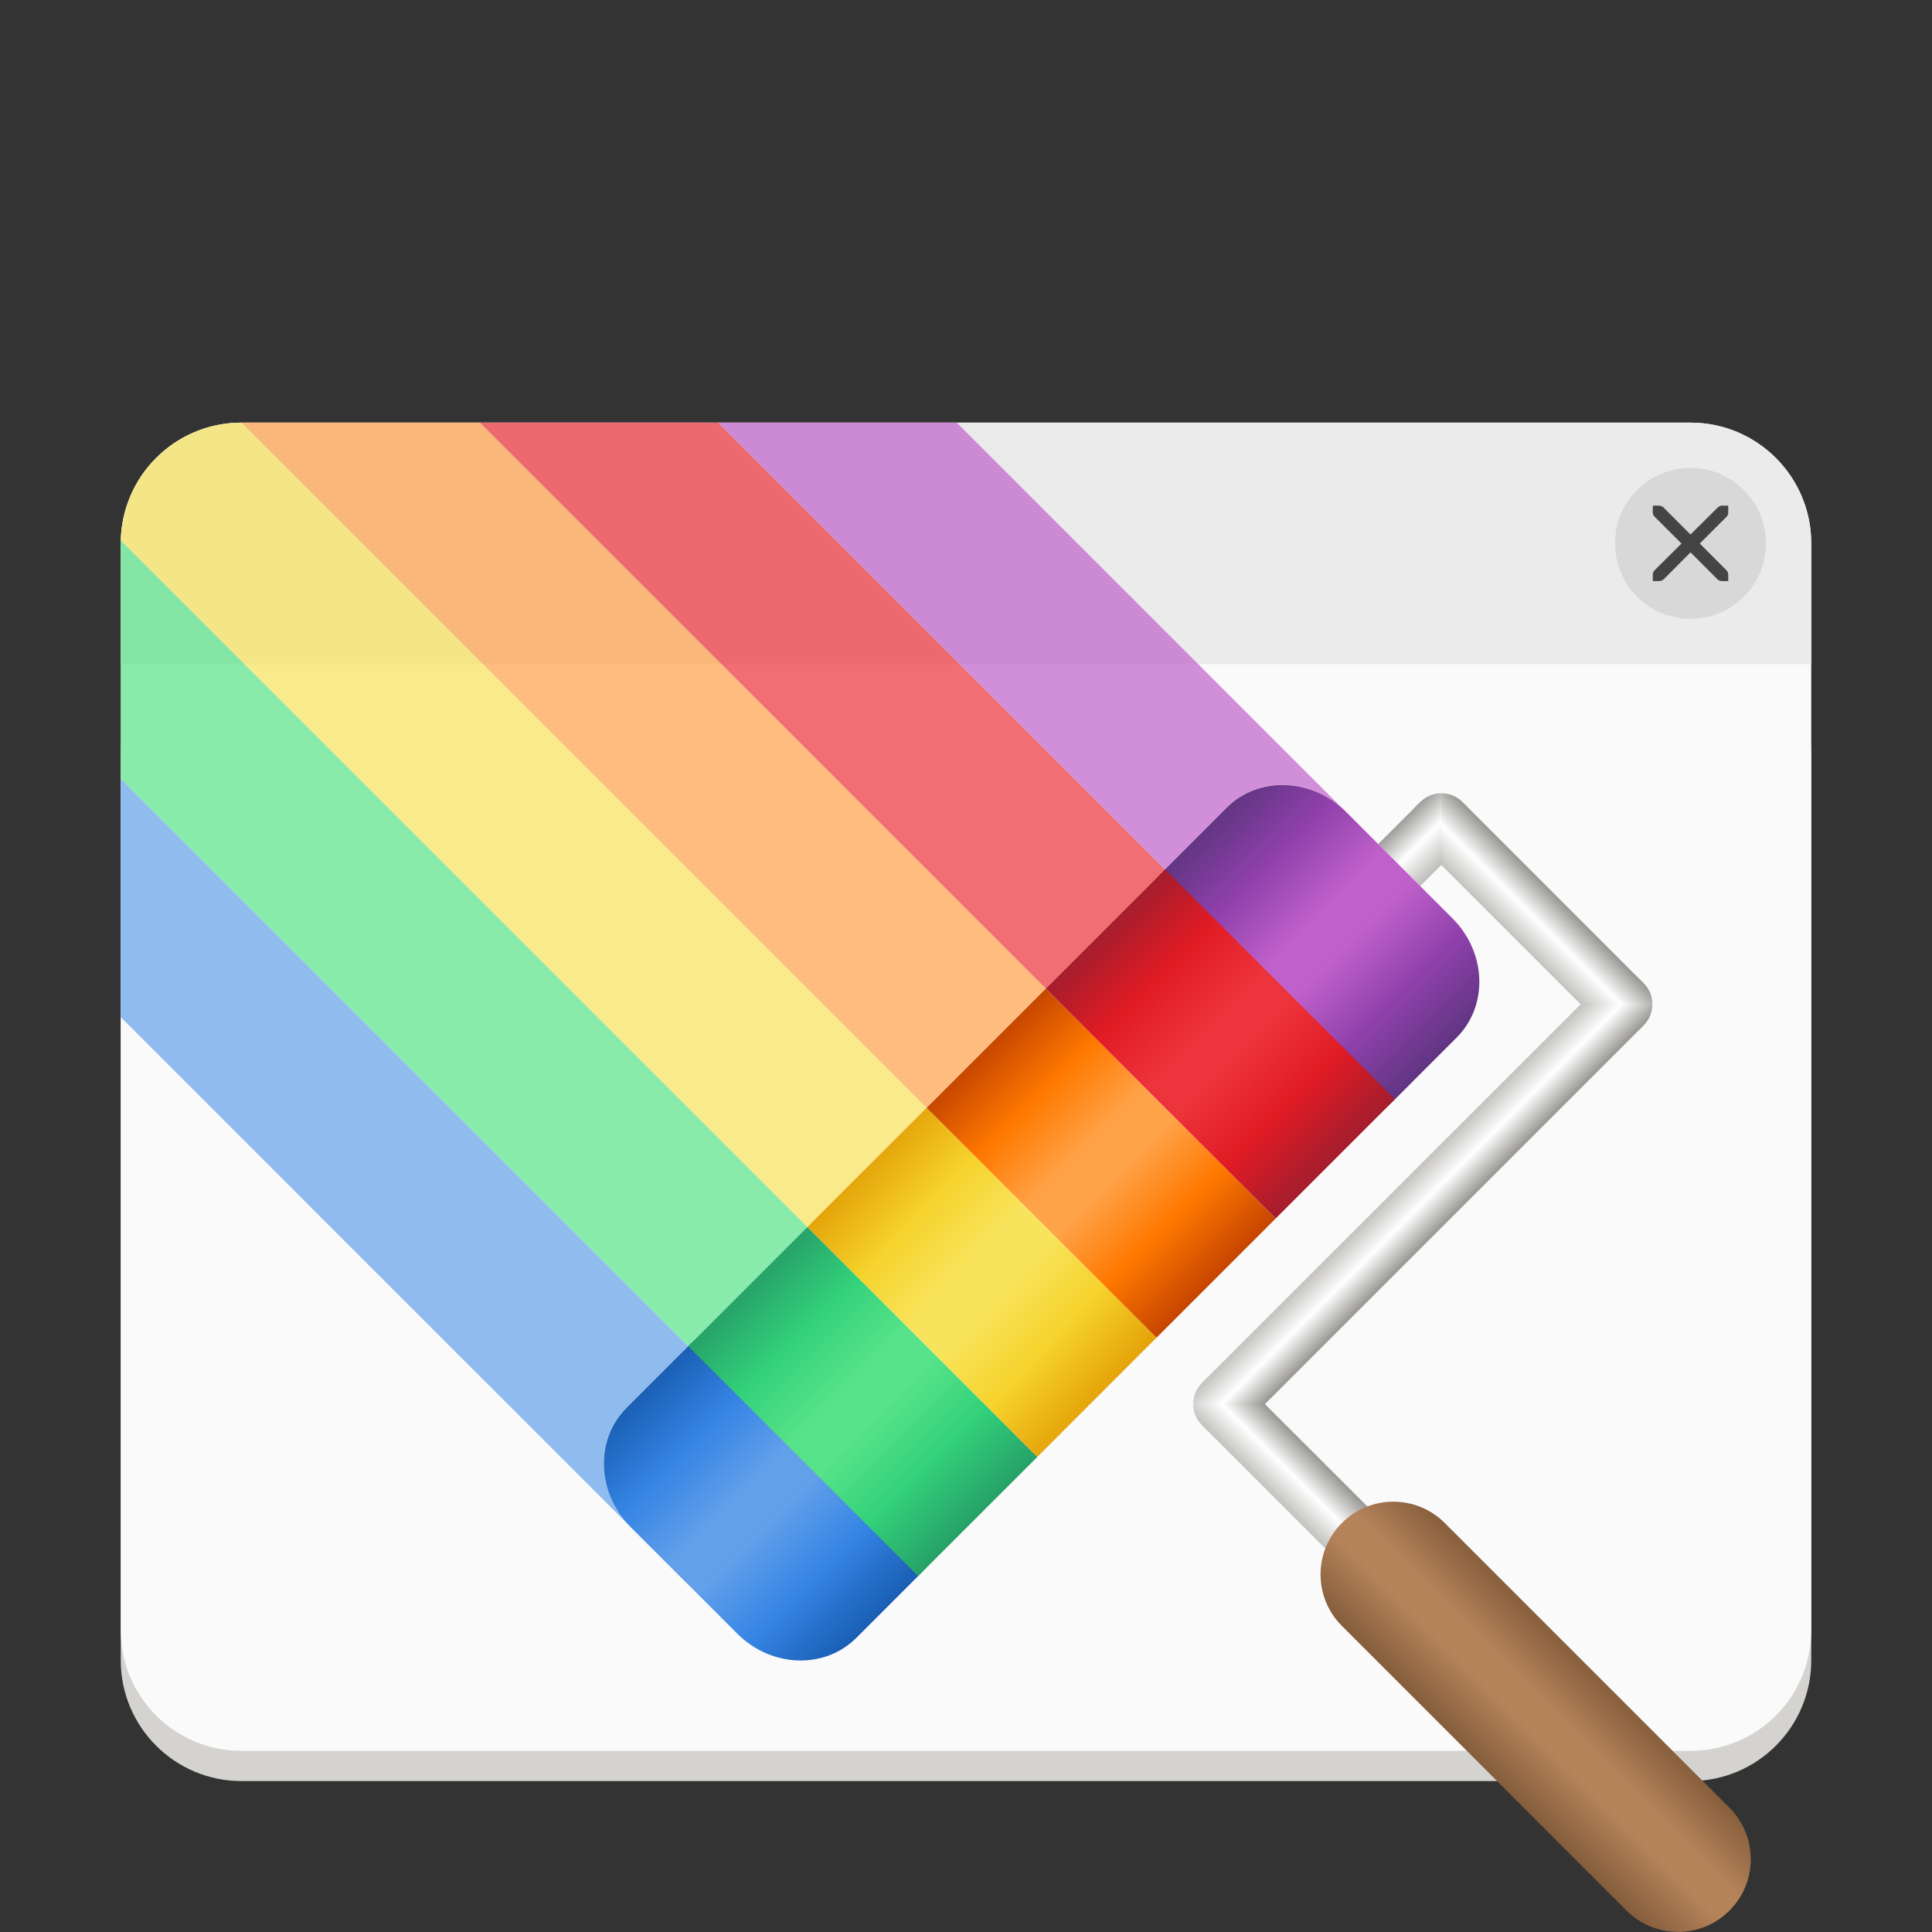 <?xml version="1.0" encoding="UTF-8"?>
<svg height="128px" viewBox="0 0 128 128" width="128px" xmlns="http://www.w3.org/2000/svg" xmlns:xlink="http://www.w3.org/1999/xlink">
    <rect x="0" y="0" width="128" height="128" fill="#333333" stroke="none"/>
    <clipPath id="a">
        <path d="m 8 28 h 112 v 16 h -112 z m 0 0"/>
    </clipPath>
    <clipPath id="b">
        <path d="m 16 28 h 96 c 4.418 0 8 3.582 8 8 v 72 c 0 4.418 -3.582 8 -8 8 h -96 c -4.418 0 -8 -3.582 -8 -8 v -72 c 0 -4.418 3.582 -8 8 -8 z m 0 0"/>
    </clipPath>
    <filter id="c" height="100%" width="100%" x="0%" y="0%">
        <feColorMatrix in="SourceGraphic" type="matrix" values="0 0 0 0 1 0 0 0 0 1 0 0 0 0 1 0 0 0 1 0"/>
    </filter>
    <mask id="d">
        <g filter="url(#c)">
            <rect fill-opacity="0.7" height="128" width="128"/>
        </g>
    </mask>
    <clipPath id="e">
        <path d="m 8 38 h 46 v 67 h -46 z m 0 0"/>
    </clipPath>
    <clipPath id="f">
        <path d="m 16 28 h 96 c 4.418 0 8 3.582 8 8 v 72 c 0 4.418 -3.582 8 -8 8 h -96 c -4.418 0 -8 -3.582 -8 -8 v -72 c 0 -4.418 3.582 -8 8 -8 z m 0 0"/>
    </clipPath>
    <clipPath id="g">
        <path d="m 8 30 h 54 v 67 h -54 z m 0 0"/>
    </clipPath>
    <clipPath id="h">
        <path d="m 16 28 h 96 c 4.418 0 8 3.582 8 8 v 72 c 0 4.418 -3.582 8 -8 8 h -96 c -4.418 0 -8 -3.582 -8 -8 v -72 c 0 -4.418 3.582 -8 8 -8 z m 0 0"/>
    </clipPath>
    <clipPath id="i">
        <path d="m 8 28 h 62 v 62 h -62 z m 0 0"/>
    </clipPath>
    <clipPath id="j">
        <path d="m 16 28 h 96 c 4.418 0 8 3.582 8 8 v 72 c 0 4.418 -3.582 8 -8 8 h -96 c -4.418 0 -8 -3.582 -8 -8 v -72 c 0 -4.418 3.582 -8 8 -8 z m 0 0"/>
    </clipPath>
    <clipPath id="k">
        <path d="m 10 28 h 68 v 54 h -68 z m 0 0"/>
    </clipPath>
    <clipPath id="l">
        <path d="m 16 28 h 96 c 4.418 0 8 3.582 8 8 v 72 c 0 4.418 -3.582 8 -8 8 h -96 c -4.418 0 -8 -3.582 -8 -8 v -72 c 0 -4.418 3.582 -8 8 -8 z m 0 0"/>
    </clipPath>
    <clipPath id="m">
        <path d="m 18 28 h 67 v 46 h -67 z m 0 0"/>
    </clipPath>
    <clipPath id="n">
        <path d="m 16 28 h 96 c 4.418 0 8 3.582 8 8 v 72 c 0 4.418 -3.582 8 -8 8 h -96 c -4.418 0 -8 -3.582 -8 -8 v -72 c 0 -4.418 3.582 -8 8 -8 z m 0 0"/>
    </clipPath>
    <clipPath id="o">
        <path d="m 26 28 h 67 v 38 h -67 z m 0 0"/>
    </clipPath>
    <clipPath id="p">
        <path d="m 16 28 h 96 c 4.418 0 8 3.582 8 8 v 72 c 0 4.418 -3.582 8 -8 8 h -96 c -4.418 0 -8 -3.582 -8 -8 v -72 c 0 -4.418 3.582 -8 8 -8 z m 0 0"/>
    </clipPath>
    <clipPath id="q">
        <rect height="128" width="128"/>
    </clipPath>
    <linearGradient id="r" gradientUnits="userSpaceOnUse">
        <stop offset="0.5" stop-color="#ffffff"/>
        <stop offset="1" stop-color="#9a9996"/>
    </linearGradient>
    <radialGradient id="s" cx="291.102" cy="257.047" gradientTransform="matrix(0.846 -0.846 0.846 0.846 -356.731 95.352)" r="1.885" xlink:href="#r"/>
    <radialGradient id="t" cx="291.102" cy="243.33" gradientTransform="matrix(0.846 -0.846 0.846 0.846 -356.731 95.352)" r="1.885" xlink:href="#r"/>
    <radialGradient id="u" cx="260.281" cy="257.527" gradientTransform="matrix(0.846 -0.846 0.846 0.846 -356.731 95.352)" r="1.885" xlink:href="#r"/>
    <linearGradient id="v" gradientUnits="userSpaceOnUse">
        <stop offset="0" stop-color="#9a9996"/>
        <stop offset="0.5" stop-color="#ffffff"/>
        <stop offset="1" stop-color="#c0bfbc"/>
    </linearGradient>
    <linearGradient id="w" gradientTransform="matrix(0.846 -0.846 0.846 0.846 -356.731 95.352)" x1="261.685" x2="258.396" xlink:href="#v" y1="262.677" y2="262.677"/>
    <linearGradient id="x" gradientTransform="matrix(0.846 -0.846 0.846 0.846 -356.731 95.352)" x1="275.69" x2="275.69" xlink:href="#v" y1="258.932" y2="255.643"/>
    <linearGradient id="y" gradientTransform="matrix(0.846 -0.846 0.846 0.846 -356.731 95.352)" x1="292.986" x2="289.695" xlink:href="#v" y1="250.188" y2="250.188"/>
    <linearGradient id="z" gradientTransform="matrix(0.846 -0.846 0.846 0.846 -356.731 95.352)" x1="288.698" x2="288.698" xlink:href="#v" y1="241.445" y2="244.734"/>
    <linearGradient id="A" gradientTransform="matrix(1.295 -1.295 1.295 1.295 -497.722 -19.385)" gradientUnits="userSpaceOnUse" x1="177.47" x2="182.736" y1="282.934" y2="282.934">
        <stop offset="0" stop-color="#865e3c"/>
        <stop offset="0.4" stop-color="#b5835a"/>
        <stop offset="0.6" stop-color="#b5835a"/>
        <stop offset="1" stop-color="#865e3c"/>
    </linearGradient>
    <linearGradient id="B" gradientTransform="matrix(0.846 -0.846 0.846 0.846 -289.31 5.011)" gradientUnits="userSpaceOnUse" x1="145.82" x2="145.82" y1="247.632" y2="265.633">
        <stop offset="0" stop-color="#1a5fb4"/>
        <stop offset="0.22" stop-color="#3584e4"/>
        <stop offset="0.44" stop-color="#62a0ea"/>
        <stop offset="0.56" stop-color="#62a0ea"/>
        <stop offset="0.78" stop-color="#3584e4"/>
        <stop offset="1" stop-color="#1a5fb4"/>
    </linearGradient>
    <linearGradient id="C" gradientTransform="matrix(0.846 -0.846 0.846 0.846 -289.31 5.011)" gradientUnits="userSpaceOnUse" x1="152.82" x2="152.82" y1="247.632" y2="265.633">
        <stop offset="0" stop-color="#26a269"/>
        <stop offset="0.22" stop-color="#33d17a"/>
        <stop offset="0.44" stop-color="#57e389"/>
        <stop offset="0.56" stop-color="#57e389"/>
        <stop offset="0.78" stop-color="#33d17a"/>
        <stop offset="1" stop-color="#26a269"/>
    </linearGradient>
    <linearGradient id="D" gradientTransform="matrix(0.846 -0.846 0.846 0.846 -289.31 5.011)" gradientUnits="userSpaceOnUse" x1="162.154" x2="162.786" y1="247.632" y2="265.633">
        <stop offset="0" stop-color="#e5a50a"/>
        <stop offset="0.22" stop-color="#f6d32d"/>
        <stop offset="0.44" stop-color="#f8e45c"/>
        <stop offset="0.56" stop-color="#f8e45c"/>
        <stop offset="0.78" stop-color="#f6d32d"/>
        <stop offset="1" stop-color="#e5a50a"/>
    </linearGradient>
    <linearGradient id="E" gradientTransform="matrix(0.846 -0.846 0.846 0.846 -289.31 5.011)" gradientUnits="userSpaceOnUse" x1="171.487" x2="171.487" y1="247.632" y2="265.633">
        <stop offset="0" stop-color="#c64600"/>
        <stop offset="0.22" stop-color="#ff7800"/>
        <stop offset="0.44" stop-color="#ffa348"/>
        <stop offset="0.56" stop-color="#ffa348"/>
        <stop offset="0.78" stop-color="#ff7800"/>
        <stop offset="1" stop-color="#c64600"/>
    </linearGradient>
    <linearGradient id="F" gradientTransform="matrix(0.846 -0.846 0.846 0.846 -289.31 5.011)" gradientUnits="userSpaceOnUse" x1="187.82" x2="187.82" y1="247.632" y2="265.633">
        <stop offset="0" stop-color="#613583"/>
        <stop offset="0.22" stop-color="#9141ac"/>
        <stop offset="0.44" stop-color="#c061cb"/>
        <stop offset="0.56" stop-color="#c061cb"/>
        <stop offset="0.78" stop-color="#9141ac"/>
        <stop offset="1" stop-color="#613583"/>
    </linearGradient>
    <linearGradient id="G" gradientTransform="matrix(0.846 -0.846 0.846 0.846 -289.31 5.011)" gradientUnits="userSpaceOnUse" x1="180.82" x2="180.82" y1="247.632" y2="265.633">
        <stop offset="0" stop-color="#a51d2d"/>
        <stop offset="0.22" stop-color="#e01b24"/>
        <stop offset="0.44" stop-color="#ed333b"/>
        <stop offset="0.56" stop-color="#ed333b"/>
        <stop offset="0.78" stop-color="#e01b24"/>
        <stop offset="1" stop-color="#a51d2d"/>
    </linearGradient>
    <path d="m 16 42 h 96 c 4.418 0 8 3.582 8 8 v 60 c 0 4.418 -3.582 8 -8 8 h -96 c -4.418 0 -8 -3.582 -8 -8 v -60 c 0 -4.418 3.582 -8 8 -8 z m 0 0" fill="#d5d3cf"/>
    <path d="m 16 28 h 96 c 4.418 0 8 3.582 8 8 v 72 c 0 4.418 -3.582 8 -8 8 h -96 c -4.418 0 -8 -3.582 -8 -8 v -72 c 0 -4.418 3.582 -8 8 -8 z m 0 0" fill="#fafafa"/>
    <g clip-path="url(#a)">
        <g clip-path="url(#b)">
            <path d="m 8 28 h 112 v 16 h -112 z m 0 0" fill="#ebebeb"/>
        </g>
    </g>
    <path d="m 117 36 c 0 2.762 -2.238 5 -5 5 s -5 -2.238 -5 -5 s 2.238 -5 5 -5 s 5 2.238 5 5 z m 0 0" fill="#d8d8d8"/>
    <path d="m 109.504 33.5 h 0.426 c 0.105 0.004 0.215 0.055 0.289 0.129 l 1.781 1.785 l 1.797 -1.785 c 0.109 -0.094 0.184 -0.125 0.285 -0.129 h 0.418 v 0.418 c 0 0.117 -0.016 0.227 -0.105 0.312 l -1.781 1.781 l 1.77 1.773 c 0.078 0.078 0.117 0.188 0.117 0.297 v 0.418 h -0.418 c -0.109 0 -0.219 -0.039 -0.297 -0.117 l -1.785 -1.785 l -1.781 1.785 c -0.078 0.078 -0.191 0.117 -0.301 0.117 h -0.418 v -0.418 c 0 -0.109 0.039 -0.219 0.117 -0.297 l 1.785 -1.773 l -1.785 -1.781 c -0.086 -0.082 -0.125 -0.195 -0.117 -0.312 z m 0 0" fill="#444444"/>
    <g clip-path="url(#q)" mask="url(#d)">
        <g clip-path="url(#e)">
            <g clip-path="url(#f)">
                <path d="m -12.832 46.555 l 7.895 -7.898 l 58.281 58.281 l -7.898 7.898 z m 0 0" fill="#62a0ea"/>
            </g>
        </g>
        <g clip-path="url(#g)">
            <g clip-path="url(#h)">
                <path d="m -4.938 38.656 l 7.898 -7.898 l 58.281 58.281 l -7.898 7.898 z m 0 0" fill="#57e389"/>
            </g>
        </g>
        <g clip-path="url(#i)">
            <g clip-path="url(#j)">
                <path d="m 2.961 30.758 l 7.898 -7.898 l 58.281 58.281 l -7.898 7.898 z m 0 0" fill="#f8e45c"/>
            </g>
        </g>
        <g clip-path="url(#k)">
            <g clip-path="url(#l)">
                <path d="m 10.859 22.859 l 7.898 -7.895 l 58.281 58.277 l -7.898 7.898 z m 0 0" fill="#ffa348"/>
            </g>
        </g>
        <g clip-path="url(#m)">
            <g clip-path="url(#n)">
                <path d="m 18.758 14.965 l 7.898 -7.898 l 58.277 58.281 l -7.895 7.895 z m 0 0" fill="#ed333b"/>
            </g>
        </g>
        <g clip-path="url(#o)">
            <g clip-path="url(#p)">
                <path d="m 26.656 7.066 l 7.895 -7.898 l 58.281 58.281 l -7.898 7.898 z m 0 0" fill="#c061cb"/>
            </g>
        </g>
    </g>
    <path d="m 108.695 64.941 c 0.883 0.879 0.883 2.309 0 3.188 c -0.879 0.883 -2.309 0.883 -3.188 0 c -0.883 -0.879 -0.883 -2.309 0 -3.188 c 0.879 -0.883 2.309 -0.883 3.188 0 z m 0 0" fill="url(#s)"/>
    <path d="m 97.09 53.332 c 0.879 0.883 0.879 2.309 0 3.191 c -0.883 0.879 -2.309 0.879 -3.191 0 c -0.879 -0.883 -0.879 -2.309 0 -3.191 c 0.883 -0.879 2.309 -0.879 3.191 0 z m 0 0" fill="url(#t)"/>
    <path d="m 83.023 91.426 c 0.879 0.883 0.879 2.309 0 3.191 c -0.883 0.879 -2.309 0.879 -3.191 0 c -0.879 -0.883 -0.879 -2.309 0 -3.191 c 0.883 -0.879 2.309 -0.879 3.191 0 z m 0 0" fill="url(#u)"/>
    <path d="m 79.051 93.023 c 0 0.5 0.191 1.004 0.578 1.391 l 8.715 8.715 c 0.773 0.77 2.012 0.77 2.785 0 c 0.77 -0.773 0.77 -2.012 0 -2.785 l -7.324 -7.32 z m 0 0" fill="url(#w)"/>
    <path d="m 104.723 66.539 l -25.094 25.09 c -0.387 0.387 -0.578 0.891 -0.578 1.395 h 4.754 l 25.094 -25.094 c 0.383 -0.387 0.578 -0.891 0.578 -1.391 z m 0 0" fill="url(#x)"/>
    <path d="m 95.492 57.305 l 9.23 9.23 h 4.754 c 0 -0.5 -0.191 -1.008 -0.578 -1.391 l -12.012 -12.016 c -0.387 -0.383 -0.891 -0.574 -1.395 -0.574 z m 0 0" fill="url(#y)"/>
    <path d="m 90.035 57.195 c -0.77 0.773 -0.77 2.012 0 2.785 c 0.773 0.77 2.016 0.77 2.785 0 l 2.672 -2.676 v -4.75 c -0.504 0 -1.004 0.191 -1.391 0.578 z m 0 0" fill="url(#z)"/>
    <path d="m 88.902 100.902 c 1.883 -1.883 4.934 -1.883 6.816 0 l 18.863 18.863 c 1.883 1.883 1.883 4.934 0 6.816 c -1.879 1.883 -4.934 1.883 -6.816 0 l -18.863 -18.863 c -1.883 -1.883 -1.883 -4.934 0 -6.816 z m 0 0" fill="url(#A)"/>
    <path d="m 69.289 65.496 l 7.898 -7.898 l 15.23 15.23 l -7.898 7.898 z m 7.754 -7.754 l 4.234 -4.234 c 2.109 -2.109 5.625 -1.988 7.887 0.27 l 7.074 7.074 c 2.258 2.262 2.379 5.777 0.27 7.887 l -4.23 4.234 c -2.109 2.109 -5.625 1.988 -7.887 -0.273 l -7.074 -7.074 c -2.258 -2.258 -2.379 -5.777 -0.273 -7.883 z m -15.652 15.652 l 7.898 -7.898 l 15.23 15.23 l -7.898 7.898 z m -15.793 15.793 l 7.895 -7.898 l 15.234 15.234 l -7.898 7.895 z m 7.895 -7.898 l 7.898 -7.895 l 15.23 15.23 l -7.895 7.898 z m -11.988 11.992 l 4.234 -4.234 c 2.109 -2.109 5.625 -1.988 7.887 0.27 l 7.074 7.078 c 2.258 2.258 2.379 5.773 0.27 7.883 l -4.234 4.234 c -2.105 2.109 -5.625 1.988 -7.883 -0.273 l -7.074 -7.074 c -2.262 -2.258 -2.383 -5.773 -0.273 -7.883 z m 0 0" fill="#f6f5f4"/>
    <path d="m 41.504 93.281 l 4.234 -4.234 c 2.102 -2.102 5.633 -1.98 7.887 0.27 l 7.074 7.078 c 2.25 2.25 2.371 5.781 0.27 7.883 l -4.234 4.234 c -2.102 2.102 -5.629 1.98 -7.883 -0.273 l -7.074 -7.074 c -2.254 -2.25 -2.375 -5.781 -0.273 -7.883 z m 0 0" fill="url(#B)"/>
    <path d="m 45.598 89.188 l 7.895 -7.898 l 15.234 15.234 l -7.898 7.895 z m 0 0" fill="url(#C)"/>
    <path d="m 53.492 81.289 l 7.898 -7.895 l 15.23 15.23 l -7.895 7.898 z m 0 0" fill="url(#D)"/>
    <path d="m 61.391 73.395 l 7.898 -7.898 l 15.23 15.23 l -7.898 7.898 z m 0 0" fill="url(#E)"/>
    <path d="m 77.043 57.742 l 4.234 -4.234 c 2.102 -2.102 5.633 -1.98 7.887 0.27 l 7.074 7.074 c 2.25 2.254 2.375 5.785 0.27 7.887 l -4.23 4.234 c -2.105 2.102 -5.633 1.98 -7.887 -0.273 l -7.074 -7.074 c -2.254 -2.254 -2.375 -5.781 -0.273 -7.883 z m 0 0" fill="url(#F)"/>
    <path d="m 69.289 65.496 l 7.898 -7.898 l 15.23 15.23 l -7.898 7.898 z m 0 0" fill="url(#G)"/>
</svg>
